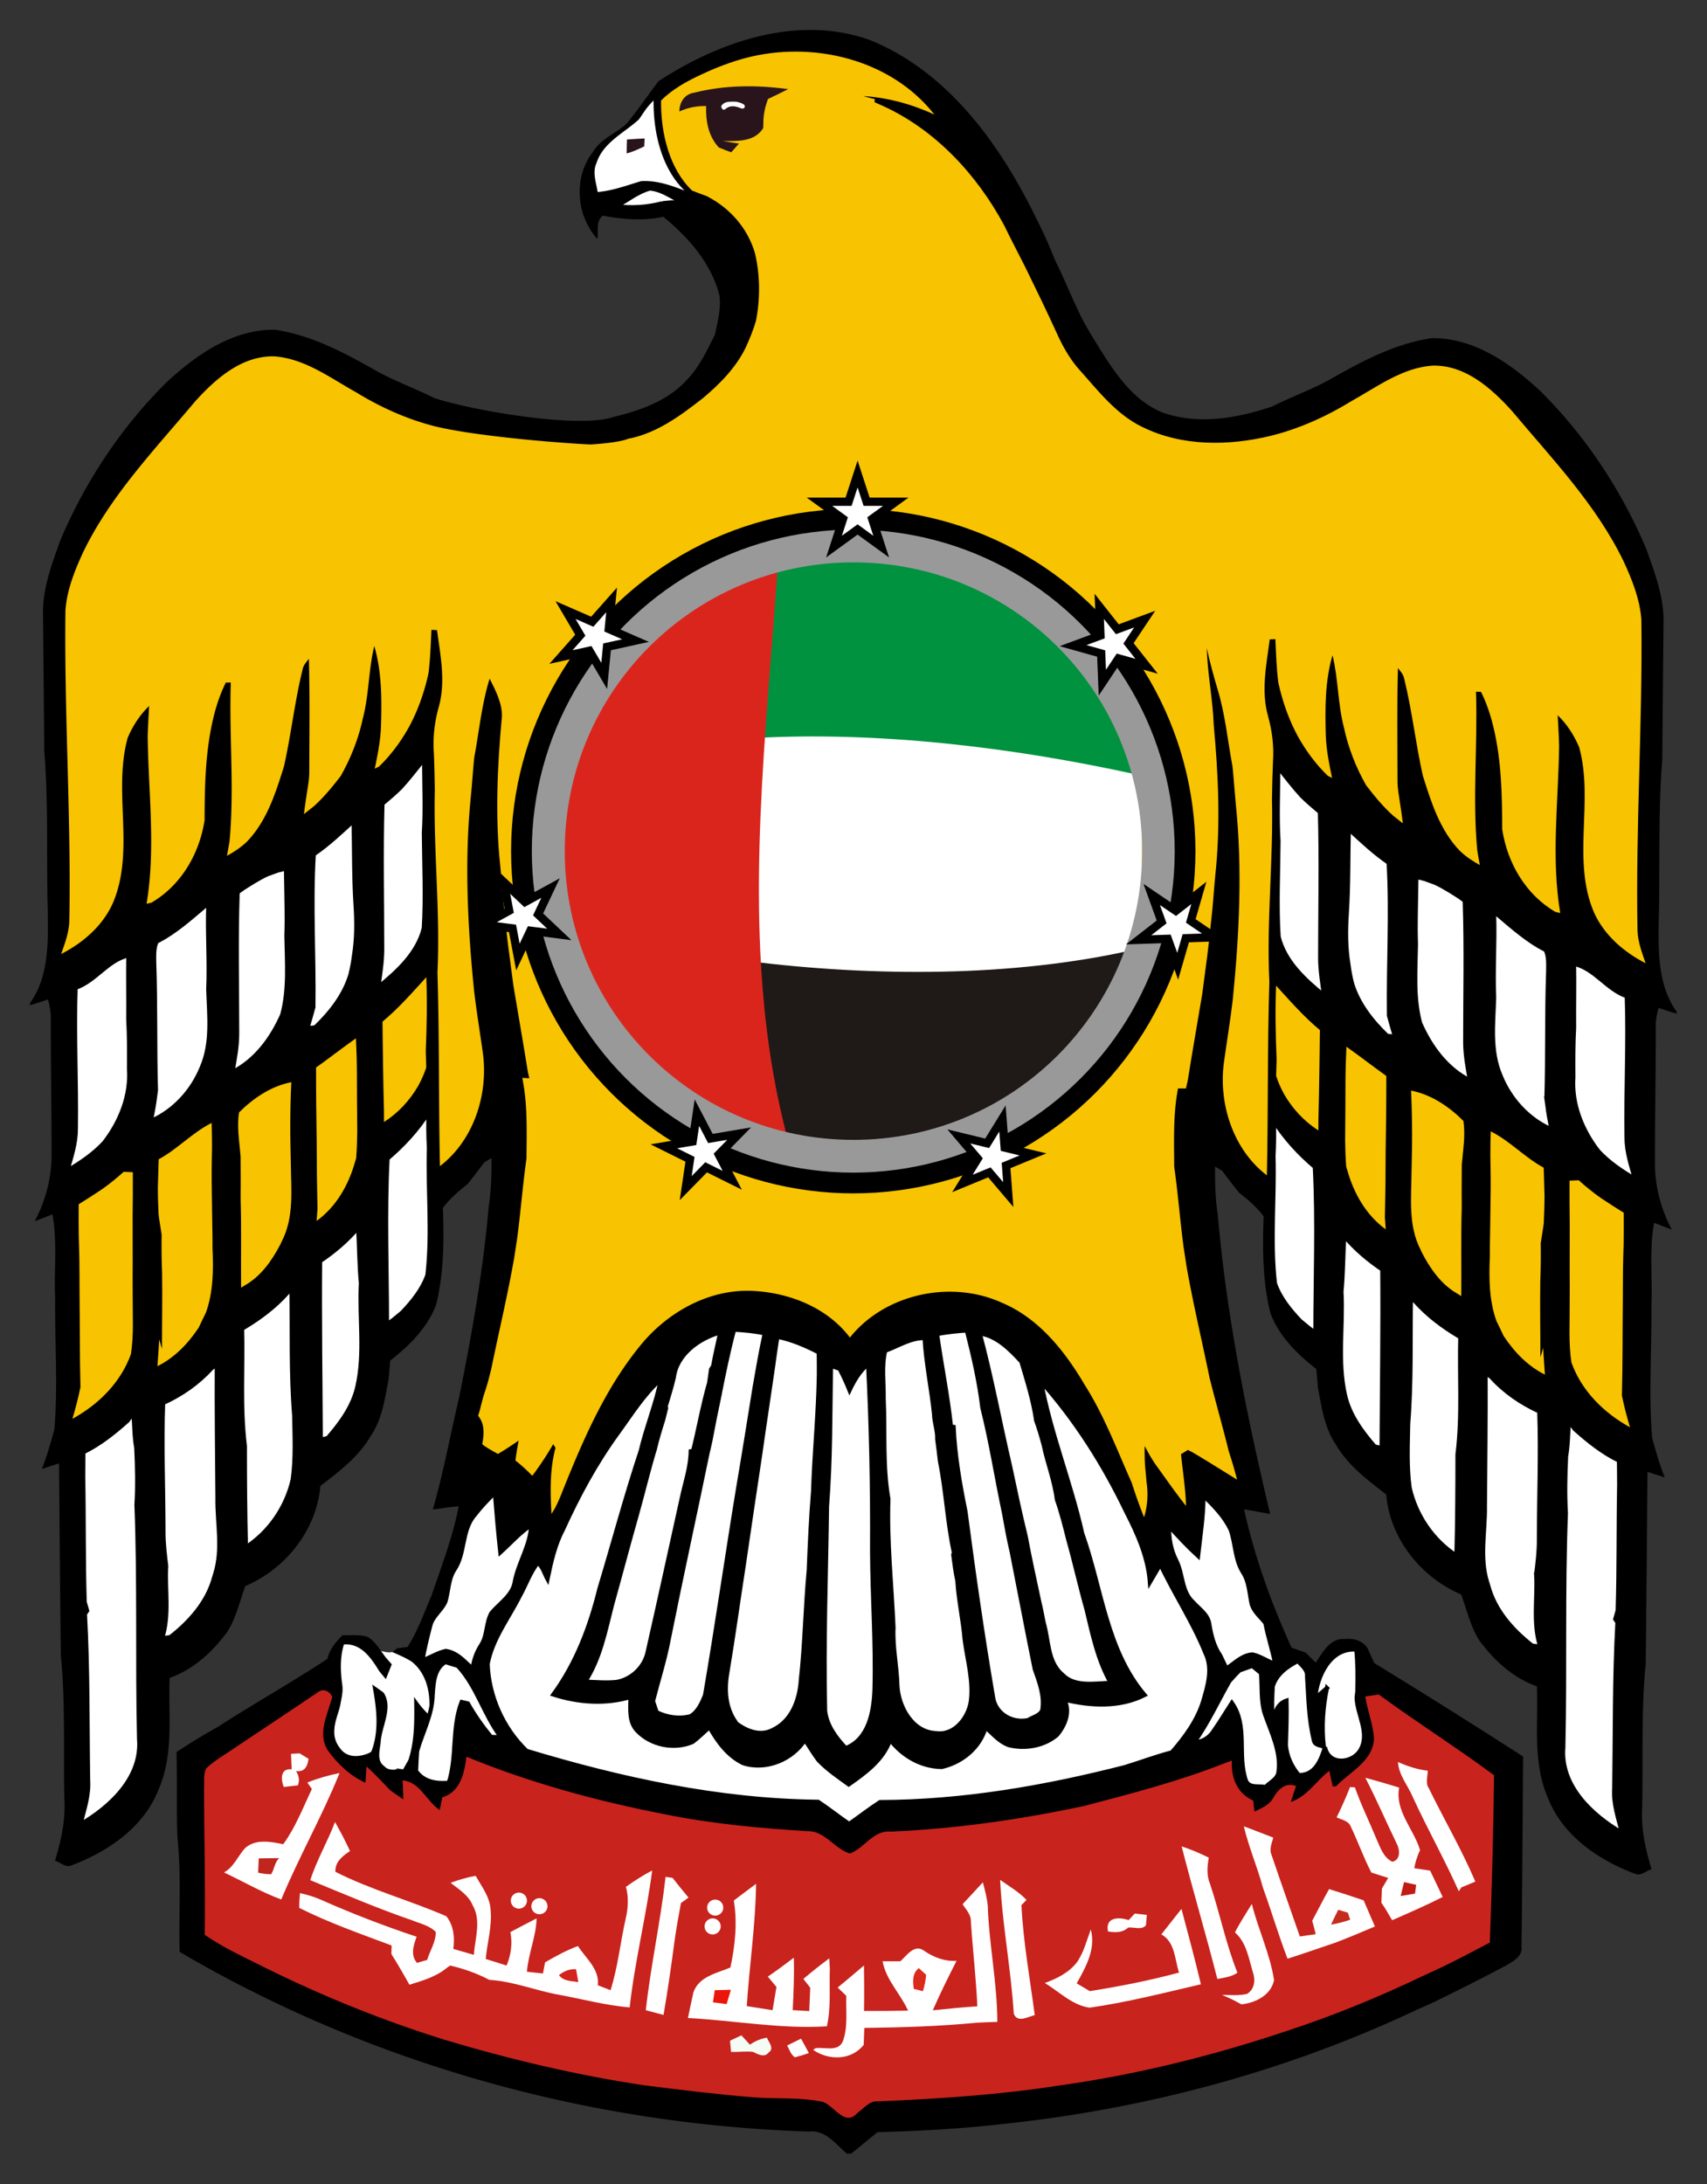 <svg xmlns="http://www.w3.org/2000/svg" width="570" height="729.175"><rect width="100%" height="100%" fill="#333333" stroke="none"/><g transform="translate(10.691 9.924) scale(1.385)"><path d="M96.12 392.649c-2.54-.673-4.767-1.762-7.334-2.241a.508.508 0 0 1-.544.261c-.136-.024-.27-.062-.404-.097-.028.224-.176.437-.463.458-.148.011-.296.014-.444.021a3.86 3.86 0 0 1-1.281.064 3.98 3.98 0 0 1-.753-.145c-.508-.078-1.011-.195-1.494-.416a.392.392 0 0 1-.244-.316.538.538 0 0 1-.44-.502 79.561 79.561 0 0 0-4.833-.293.412.412 0 0 0-.254-.177c-.516-.099-1.06-.199-1.537-.118-.193-.23-.623-.308-.861.014-.46.622-.747 1.141-.967 1.87a.448.448 0 0 0 .021.311c-.829 2.148.15 5.518.211 7.406.063 1.938.186 3.835-.307 5.733-.375 1.441-.938 2.789-1.194 4.266-.344 1.989-.369 4.029.98 5.605 2.439 2.85 7.241 2.727 8.802-.745 1.906-4.24.268-9.282.073-13.688 3.133.672 2.466 4.405 2.166 6.74-.078.608-.084 1.269-.09 1.939-.198.013-.38.12-.412.351-.189 1.38-.799 2.667-.853 4.051-.369 1.546-.617 3.098-.126 4.406.19.507.616.819 1.13 1.039.799 1.433 1.744 1.53 3.167.819a.423.423 0 0 0 .185-.187c2.117.372 4.195.777 6.445.404.436-.072.476-.719.12-.914a7.211 7.211 0 0 0-.532-.256c.455-.146.488-.835-.004-.961a9.313 9.313 0 0 0-.691-.143.431.431 0 0 0 .214-.141c1.972-1.215 3.654-2.948 4.547-4.701 1.757-3.445 1.673-8.158 1.93-11.959.237-3.504-.188-6.766-3.929-7.758z" fill="#fff"/><path d="M392.161 235.775c1.43.5 2.87.98 4.34 1.4v-.5c-4.67-6.5-4.4-15.03-4.28-22.69.32-12.68-.2-25.399.83-38.06.08-10.99.19-21.99.3-32.98.14-6.2-2.13-12.08-4.17-17.83-6.02-14.18-14.68-27.29-25.65-38.13-7.15-6.62-15.94-12.76-26.09-12.64-8.79 1.3-16.79 5.56-24.43 9.91-4.51 2.5-9.38 4.239-13.99 6.55-8.43 2.84-17.68 4.5-26.32 1.52-5.99-2.35-10.08-7.5-13.53-12.689-2.02-3.13-3.98-6.3-5.79-9.57-2.43-4.77-4.36-9.78-6.75-14.58-1.27-3.18-2.63-6.319-4.2-9.37-8.68-17.99-21.31-35.89-40.44-43.64-17.31-6.18-36.2.32-50.93 9.92-2.62 3.42-5.02 7.03-7.79 10.33-2.63 2.35-6.24 3.63-8.08 6.81-3.26 4.18-3.88 9.84-2.37 14.83.78 2.24 1.9 4.33 3.5 6.09.31-1.89-.51-4.3 1.3-5.64 4.82.91 9.74 1.32 14.58.271 6.03 4.97 11.53 11.14 13.51 18.869.48 3.2-.43 6.351-1.03 9.471-1.84 3.68-3.59 7.5-6.41 10.55-4.59 5.32-11.39 7.77-18.02 9.35-8.64 2.98-34.841-1.71-43.271-4.551-4.609-2.31-9.479-4.05-13.989-6.55-7.641-4.35-15.641-8.609-24.43-9.91-10.15-.12-18.94 6.021-26.09 12.641-10.971 10.84-19.631 23.95-25.65 38.13-2.041 5.75-4.311 11.63-4.17 17.83.109 10.99.22 21.99.3 32.979 1.03 12.66.51 25.38.829 38.061.121 7.66.391 16.189-4.279 22.689v.5c1.471-.42 2.91-.899 4.34-1.399.48 1.68.74 3.41.689 5.16-.029 10.659.201 21.33.181 31.99.08 5.67-1.41 11.299-4.05 16.31 1.43-.54 2.859-1.09 4.27-1.649 1.211 6.699.33 13.549.65 20.319-.109 10.511.68 21.04-.189 31.53-.891 3.21-1.791 6.43-3.021 9.529 1.39-.449 2.771-.91 4.149-1.34.121 15.43.24 30.87.431 46.301 1.14 11.629.579 23.34.86 35 .26 4.949-.86 9.779-2.271 14.479 1.25.351 2.399 1.58 3.75 1.2 8.94-3.311 17.71-9.25 21.26-18.46 3.69-8.47 2.28-17.87 2.63-26.82 5.711-2 10.271-6.21 13.82-10.979 2.21-3.391 3.04-7.42 4.439-11.16 9.721-4.15 17.16-13.471 18.08-24.12 4.53-3.49 9.25-7.03 12.16-12.07 2.75-4.05 3.41-8.989 4.29-13.69.13-1.489.26-2.989.4-4.479 4.58-3.56 8.949-7.899 11.05-13.409 1.89-7.621 1.939-15.58 1.64-23.391 1.66-2.189 3.74-4 5.9-5.67 1.39-1.73 2.74-3.48 4.05-5.25l.6-.381c.389-.238.779-.465 1.17-.698.021 3.85-.06 7.729-.659 11.549-1.333 15.473-4.062 30.804-7.119 46.021-2.12 9.04-3.8 18.18-6.36 27.11 1.13-.101 2.26-.28 3.38-.46.72-.07 2.15-.221 2.86-.29-1.44 7.37-4.13 14.41-6.56 21.5-1.8 4.2-3.31 8.54-5.78 12.42-.61.08-1.84.229-2.45.31l-1.25.9c1.63.7 3.27 1.399 4.77 2.37 3.79 3.1 4.6 8.13 4.08 12.76-1.37-1.29-2.54-2.76-3.57-4.32.07 5.101.24 10.32-1.38 15.24-.33.561-.97 1.7-1.29 2.26-1.53-.1-3.36.53-4.52-.8-1.86-1.25-1.09-3.81-.88-5.649.19-3.971 3.13-8.391.71-12.08-.9-.66-1.81-1.301-2.73-1.931.99 5.37 1.8 11.021-.26 16.261-2.47 1.229-5.72 1.63-7.51-.931-3.72-4.64 1.23-10.17.54-15.28-.45-3.26-.58-6.55.4-9.729 4.2-.29 6.59 3.31 8.51 6.44.4.479 1.2 1.449 1.6 1.93.48-1.2.96-2.391 1.43-3.58-.52-.57-1.02-1.15-1.51-1.72-1.31-1.71-2.4-3.721-4.27-4.87-1.95-.66-4.07-.351-6.08-.431-1.62 1.62-3.15 3.391-3.65 5.7-8.7 5.74-17.82 10.84-26.58 16.5-3.35 1.851-6.61 3.86-9.82 5.971.21 6.92-.08 13.84.25 20.76.94 9.1.26 18.27.51 27.41 45.89 26.949 98.71 41.659 151.86 43.31 3.87-.4 6.35 3.06 8.96 5.3h1.1c2.13-1.689 4.21-3.439 6.32-5.149 9.86-.28 19.74-.78 29.55-1.9 34.71-3.57 68.96-12.7 100.53-27.63 1.09-.47 2.18-.94 3.25-1.43 6.13-2.96 12.2-6.021 18.2-9.2 1.73-1.021 4.12-2.26 3.75-4.65.2-15.25.26-30.49.38-45.74a1753.013 1753.013 0 0 0-35.88-22.529c-.31-.681-.92-2.03-1.23-2.71-.84-2.49-3.55-3.4-5.96-3.08-3.5-.271-5.22 3.27-6.94 5.67-.8-.79-1.59-1.59-2.37-2.38-1.15-.41-2.29-.811-3.43-1.21-4.9-10.71-8.9-21.851-11.46-33.36 2.1.35 4.19.76 6.29 1.12-5.67-23.771-10.53-47.811-12.63-72.19-.6-3.819-.68-7.699-.66-11.549.391.234.781.46 1.17.699l.6.38c1.31 1.771 2.66 3.521 4.05 5.25 2.16 1.67 4.24 3.48 5.9 5.67-.3 7.811-.25 15.771 1.64 23.391 2.1 5.51 6.47 9.85 11.05 13.409.14 1.49.27 2.99.4 4.48.88 4.7 1.54 9.64 4.29 13.689 2.91 5.04 7.63 8.58 12.16 12.07.92 10.65 8.36 19.97 18.08 24.12 1.4 3.74 2.23 7.77 4.44 11.16 3.55 4.77 8.11 8.979 13.82 10.979.35 8.95-1.06 18.351 2.63 26.82 3.55 9.21 12.32 15.15 21.26 18.46 1.35.38 2.5-.85 3.75-1.2-1.41-4.7-2.53-9.529-2.27-14.479.28-11.66-.28-23.37.86-35 .19-15.431.31-30.87.43-46.3 1.38.43 2.76.89 4.15 1.34-1.23-3.101-2.13-6.32-3.02-9.53-.87-10.49-.08-21.02-.19-31.53.32-6.77-.56-13.62.65-20.319 1.41.56 2.84 1.109 4.27 1.649-2.64-5.01-4.13-10.64-4.05-16.31-.02-10.66.21-21.33.18-31.99-.051-1.755.21-3.486.69-5.166zM117 253c55 3 109 2 164 2-55 0-109 1-164-2z"/><path d="M312.2 399.74c-.96 4.63-1.3 9.38-.76 14.09-.9-.31-2.23-.3-2.4-1.55-1.24-5.02-1.3-10.24-1.63-15.38.14-1.62-1.29-2.57-2.2-3.68-2.62 1.35-5.13 3.13-6.07 6.08-.17 2.55-.15 5.11-.18 7.67l.58-.69c.46-1.6 1.27-2.99 2.92-3.51.09 3.59-.05 7.18-.16 10.78.24 2.67 1.38 5.12 3.1 7.17 3.93.08 5.36-3.56 6.33-6.72.92 4.54 6.76 3.94 8.61.57 2.23-4.01-.82-8.32-.98-12.47.05-.39.13-1.16.17-1.55.1-3.36.07-6.72-.24-10.07-6.23-.57-9.56 6.42-9.88 11.69l2.79-2.43zM141.23 338.28c-5.28 7.24-9.56 15.17-13.26 23.32-1.94 3.71-2.84 7.82-3.69 11.89-.74-1.34-1.1-2.97-2.34-3.95-1.9 2.42-2.88 5.4-4.38 8.07-2.7 5.36-6.59 10.31-7.71 16.33.29 7.81 3.74 15.52 9.39 20.94 22.81 6.91 46.39 12.02 70.29 12.28 2.55 1.7 4.95 3.6 7.47 5.34 2.49-1.74 4.89-3.62 7.45-5.27 19.96-.05 39.78-3.49 59.08-8.44 3.76-1.15 7.45-2.56 11.26-3.54 3.15-3.6 6.05-7.54 7.52-12.14 1.12-3.82 2.46-8.03.59-11.83-2.98-7.42-7.47-14.11-10.86-21.34-.85 1.42-1.67 2.87-2.52 4.3-.45-6.03-2.94-11.62-5.67-16.93-5.42-11.32-12.21-22.09-20.58-31.46 2.3 12.47 7.17 24.31 9.94 36.67 4.67 13.04 5.76 27.97 15.03 38.9-5.96 3.03-13.02 2.67-19.35 1.11 1.52 2.96.19 6.15-1.77 8.53-3.19 2.66-7.62 3.43-11.61 2.45-2.27-.81-3.84-2.72-5.58-4.28-1.48 4.95-5.66 8.39-10.6 9.55-4.99-.08-9.41-2.65-12.43-6.54-1.76 4.88-5.92 7.89-9.99 10.74-2.52-1.82-5.11-3.57-7.27-5.82-1.19-1.58-2.2-3.29-3.29-4.93-3.07 4.79-9.4 7.41-14.9 5.62-3.71-1.81-6.15-5.18-8.12-8.68-1.33 1.2-2.62 2.46-4.05 3.56-4.42 1.92-10 .81-13.33-2.66-2.14-2.2-1.68-5.38-1.66-8.17-6.02 1.82-12.66 1.33-18.6-.6 5.55-7.6 8.9-16.49 11.13-25.57 3.35-11.06 6.31-22.23 9.95-33.19 1.38-5.83 3.7-11.4 4.87-17.28-4.18 3.72-7.14 8.53-10.41 13.02z" fill="#fff" stroke="#000"/><path d="M321.44 401.78c.52 3.43 1.92 6.72 2.11 10.2-.3 5.46-5.79 7.92-9.14 11.42l-.82.08c-.27-1.27-.54-2.53-.81-3.79-3.18 2.42-5.34 6.21-9.3 7.51.41-1.29.84-2.57 1.27-3.84-2.8-1.05-4.55 1.12-5.76 3.31-1.05 1.43-2.73 2.11-4.27 2.87-.07-.67-.22-2.01-.3-2.68-3.88-1.67-5.42-5.63-5.13-9.65-.57.22-1.71.65-2.28.86-10.85 4.25-22.14 7.16-33.39 10.11-15.35 3.26-30.92 5.5-46.6 6.17-4.19-.39-6.3 3.96-9.81 5.28-3.7-1.05-5.98-5.46-10.19-5.39-11.62-.7-23.24-1.79-34.66-4.11-16.24-3.17-32.31-7.53-47.62-13.84-.51 3.95-1.44 8.49-5.82 9.8-.15.76-.47 2.29-.62 3.06-3.22-2.12-4.78-6.82-8.95-7.15l.18 4.59c-1.08-.75-2.18-1.45-3.22-2.26-1.85-1.94-3.68-3.89-5.66-5.69-.07.98-.2 2.94-.27 3.92-3.71-1.65-6.76-4.59-9.11-7.85-2.55-4.11.08-8.73 1.11-12.85-.65-1.44-2.2-2.12-3.51-1.07-6.6 4.47-13.26 8.86-19.88 13.29-2.33 1.66-4.89 3.02-6.97 5-.8 1.47-.41 3.26-.55 4.88.03 11.75.34 23.5.17 35.25 4.66 3.27 9.89 5.56 14.95 8.13 13.84 6.83 28.21 12.62 42.95 17.21 15.79 4.72 31.88 8.54 48.19 10.97 8.72 1.09 17.44 2.17 26.2 2.88 5.59.43 11.28-.09 16.78 1.11 2.81 1.05 5.35 6.11 8.33 2.61 1.53-1.07 2.85-2.93 4.94-2.75 14.65-.61 29.3-1.58 43.8-3.84 18.73-2.63 37.18-7.22 55.1-13.25 10.98-3.61 21.69-8 32.12-12.98 1.91-.88 3.81-1.75 5.7-2.66 3.64-1.76 7.18-3.69 10.77-5.54.51-13.45.87-26.88 1.02-40.34-9.09-6.74-18.68-12.78-27.81-19.47-1.08.16-2.16.32-3.24.49z" fill="#fff" stroke="#000"/><g fill="#fff" stroke="#000"><path d="M165.66 329.54c-.75 3.5-1.44 7.01-2.1 10.54-.11.5-.34 1.5-.45 2.01l-.23.94c-3.09 15-6.38 29.96-9.38 44.99-.95 5.03-2.52 9.92-3.79 14.88.22.67.67 2.01.9 2.68 2.52 1.23 5.44 1.67 8.18.94 1.82-1.1 2.69-3.14 3.47-5.01 2.87-16.71 5.28-33.5 8.03-50.22 1.37-8.02 2.64-16.06 3.94-24.09.76-4.33 1.48-8.66 2.44-12.95-2.43-.52-4.92-.76-7.4-.89-1.44 5.34-2.53 10.76-3.61 16.18zM150.15 342.15c-1.57 5.19-2.82 10.47-4.29 15.7-2.08 7.3-4.01 14.64-6.05 21.95-1.61 6.3-2.84 12.86-6.45 18.4 2.52.1 5.04.33 7.56.08 3.69-.64 6.8-3.63 7.53-7.32 2.83-12.48 5.55-24.98 8.31-37.47.82-3.72 2.1-7.39 2.05-11.24l.41.97c1.45-5.66 2.42-11.44 4.04-17.06.15-1.08.31-2.16.46-3.24l.5-.79c.46-2.72 1.15-5.4 1.68-8.11-5.07 1.42-10.47 5.26-11.17 10.88-.56 2.34-1.25 4.64-1.96 6.94l.11.41-.72 2.88c-.75 2.31-1.44 4.65-2.01 7.02zM167.63 396.05c-.71 4.06-.48 8.42 1.99 11.88l.17.32c2.46 1.87 5.8 3.18 8.77 1.61 4.58-2.1 6.49-7.21 6.79-11.93.98-8.86 1.1-17.76 1.92-26.62.25-6.37.54-12.73 1.05-19.09.29-9.33 1.24-18.62 1.39-27.95.02-1.82-.01-3.63-.03-5.44-3.17-1.64-6.47-3.06-9.98-3.77-.33 2.32-.71 4.63-1 6.95-1.02 7.1-2.12 14.19-3.12 21.29-1.34 8.99-2.71 17.99-4.01 26.99-1.33 8.58-2.5 17.19-3.94 25.76zM203.12 400.08c.31-11.15-.53-22.29-.58-33.44.09-15-.22-30.01-.97-44.99-2.02 1.69-3.36 3.96-4.47 6.31-.72-1.77-1.5-3.5-2.4-5.18-.7-.23-1.39-.46-2.08-.7-.18 11.29-.07 22.6-.95 33.86-.22 16.43-.84 32.86-.46 49.29.4 3.56 2.6 6.47 4.98 9 5.61-2.23 6.74-8.82 6.93-14.15zM218.2 314.4c1.06 7.46 2.57 14.85 3.37 22.35l.62.05c.32 6.86 1.5 13.7 2.87 20.43 1.95 14.82 4.07 29.65 6.59 44.39.46 4.22 4.48 6.67 8.52 5.85 1.14-.76 2.75-1 3.39-2.34.62-3.45-.69-6.8-1.81-9.99-1.91-9.41-3.69-18.86-5.56-28.28-.73-3.07-1.27-6.18-1.84-9.29-1.8-8.46-3.11-17.03-5.23-25.42-.73-6.19-2.18-12.5-3.74-18.6-2.41.14-4.8.43-7.18.85zM239.58 363.21c.98 5.32 2.17 10.62 3.3 15.91.4 1.63.7 3.27 1.03 4.92 1.25 4.21.87 9.43 4.53 12.5 3.03 3.08 7.78 2.02 11.64 1.97-3.12-5.48-4.39-11.68-5.84-17.73-1.57-5.52-2.8-11.13-4.36-16.65-.84-3.32-1.65-6.64-2.8-9.86-.54-4.41-2.25-8.76-3.18-13.16-.53-1.99-1.11-3.96-1.81-5.89-.66-4.68-2.18-9.54-3.56-14.16-2.72-2.94-5.87-6.18-10.03-6.81 2.83 10.53 4.8 21.28 7.28 31.9 1.21 5.7 2.41 11.4 3.8 17.06zM215.19 315.37c-3.43-.05-6.36 1.96-9.49 3.07-.91 3.77-.3 7.68-.37 11.51.37 8.07-.26 16.22 1.14 24.2-.36 10.37.79 20.7 1.23 31.05-.23 4.66.82 9.26.94 13.91.23 5.15 3.59 11.28 9.29 11.5 4.44.66 7.78-3.63 8.41-7.59.67-5.03-.84-10-1.48-14.95-.39-4.74-1.47-9.39-1.75-14.14-.47-2.08-.72-4.2-1-6.3l.15-.59c-1.58-7.25-1.89-14.72-3.36-21.99-.22-1.77-.4-3.54-.66-5.3.09-2.03-.72-4-.76-6.04-.63-6.13-1.94-12.18-2.29-18.34z"/></g><path d="M100.48 422.58c2.03-6.31.68-13.21 3.1-19.48.38.09 1.14.27 1.51.36 1.61 2.86 3.51 5.53 5.58 8.07.59.01 1.79.04 2.38.06-4.08-5.38-5.78-12.23-10.4-17.2-1.01-.29-2.01-.59-3-.92-2.75 1.69-2.84 5.1-3.06 7.99-.1 4.73-2.45 8.97-3.74 13.44-.13 1.61-.18 3.23-.26 4.86 1.86 2.65 4.9 3.04 7.89 2.82z" fill="#fff" stroke="#000"/><g fill="#f8c300"><path d="M317.1 274.89c1.56 5.57 4.52 10.84 9.28 14.28l-.21-2.91c.05-3.7.17-7.39.16-11.08.01-3.42.04-6.84.1-10.25.05-2.7.07-5.39.08-8.09 0-1.55 0-3.1.01-4.64-3.24-2.31-6.37-4.76-9.62-7.05-.13 2.79-.22 5.58-.23 8.37-.01 2.14-.02 4.28-.02 6.41-.01 2.62-.06 5.23-.06 7.85.03 2.1.09 4.21.26 6.32.06.19.19.59.25.79zM334.78 294.08c.07.16.21.48.28.63 2.02 3.9 4.63 7.69 8.52 9.93.25.15.75.46 1.01.62.07-7.1-.1-14.19.11-21.29v-1.11c-.01-1.58-.03-3.15-.01-4.72 0-1.51.01-3.01.02-4.51.28-3.52.94-7.08.38-10.61-3.44-3.43-7.74-6.36-12.61-7.29.17 3.39.24 6.78.25 10.17.01 3.12-.06 6.23-.13 9.35-.05 6.32-.85 12.99 2.18 18.83zM299.95 252.19c.49 1.51 1.15 2.98 1.92 4.39 2.02 3.52 4.84 6.56 8.27 8.75 0-.7.01-2.11.01-2.81.1-3.77.17-7.53.22-11.3.06-3.36.09-6.72.13-10.08-3.87-3.22-7.18-7.01-10.56-10.72-.24 5.93-.12 11.87.13 17.8l-.12 3.97zM383.54 306.27c.02-2.52 0-5.04.04-7.55.03-1.94.09-3.87.15-5.8.05-2.59.03-5.17.02-7.76-1.84-1.15-3.67-2.31-5.46-3.51-1.9-1.31-3.67-2.78-5.39-4.31-.55.03-1.66.07-2.21.09-.02 3.61.01 7.22.05 10.82.01 2.21 0 4.42-.01 6.64-.01 2.8-.01 5.6.01 8.4.01 3.57-.05 7.14-.06 10.72 0 2.42.1 4.85.47 7.26 2.45 6.86 7.82 12.15 14.11 15.61-.75-2.52-1.41-5.06-1.94-7.62.2-7.67.14-15.33.22-22.99zM363.66 320.03c.01-6.11-.11-12.23-.02-18.34l.02-.52c.11-2.9.13-5.81.09-8.71.21-1.31.42-2.63.62-3.94l.11-.84c.1-2.18.18-4.36.18-6.54-.05-2.28-.13-4.56-.2-6.83-4.58-2.47-8.12-6.44-12.77-8.76-.06 1.92-.09 3.85-.09 5.77.02.91.05 2.73.06 3.63.06 3.05.01 6.11-.04 9.16l-.09 6.41c-.03 1.72-.07 3.44-.05 5.17-.22 5.23-.21 10.58 1.59 15.58.58 1.19 1.18 2.38 1.73 3.6 2.54 3.83 5.8 7.26 9.96 9.32-.14-2.15-.33-4.31-.42-6.46-.22.77-.45 1.53-.68 2.3z"/></g><g fill="#fff" stroke="#000"><path d="M377.6 270.3c2.54 2.74 5.65 4.85 8.87 6.72-.96-3.28-2.05-6.6-2.04-10.05-.17-11.33.45-22.67.06-33.99-4.84-1.67-7.72-6.7-12.71-7.8.09 5.1-.04 10.21.01 15.32-.22 4-.21 8-.18 12-.45 6.46 2.09 12.75 5.99 17.8zM334.67 239.48c2.5 5.67 6.35 10.96 12 13.81-.54-3.09-1.14-6.19-1.13-9.34 0-11.28.26-22.56-.11-33.83l-.19-.3-1.04-.76c-.88-.58-1.78-1.13-2.66-1.67-1.08-.64-2.16-1.27-3.3-1.78-.63-.23-1.89-.68-2.52-.91-.48-.12-1.46-.36-1.95-.48-.05 4.16-.18 8.32-.18 12.49.01 1.24.03 2.49.07 3.73-.09 6.36-.66 12.82 1.01 19.04zM318.23 229.82c1.49 4.98 4.78 9.12 8.46 12.68.48.07 1.44.19 1.92.25-.5-1.7-.99-3.41-1.45-5.11-.18-12.28.64-24.6-.09-36.85-3.47-2.37-6.51-5.26-9.6-8.08-.16 6.75-.04 13.52-.48 20.26-.27 4.12-.28 8.28.4 12.36.19 1.51.47 3.01.84 4.49zM365.12 257.63c.31-10.21.05-20.43.42-30.64.01-1.73.14-3.54-.58-5.15-4.42-2.22-8.08-5.54-11.82-8.69-.15.06-.47.17-.63.23.22 6.66-.29 13.32 0 19.98-.2 6.24-1.02 12.83 1.53 18.74 2.27 5.67 6.66 10.53 12.3 12.99-.38-1.92-.77-3.84-.99-5.78-.06-.42-.17-1.26-.23-1.68zM300.54 218.6c1.47 6.02 6.32 10.45 10.96 14.21-.41-2.95-.9-5.9-.93-8.88 0-11.77.27-23.55-.06-35.33-1.5-1.27-3-2.53-4.39-3.91-2.01-2.2-3.81-4.57-5.67-6.88.03 5.92-.3 11.86.07 17.78-.05 7.66-.44 15.35.02 23.01z"/></g><path d="M285.13 409.74c1.45-2.1 2.76-4.3 4.15-6.44 3.96 5.59 1.23 12.71 3.41 18.82.8 1.85 3.15 1.09 4.7 1.5 1.05-1.16 2.89-1.88 3.12-3.59.69-4.86-1.65-9.41-3.21-13.87-1.1-3.21-.7-6.69-1-10.02-.53-.44-1.58-1.31-2.11-1.74-1.03.36-2.06.73-3.09 1.1-.84.84-1.66 1.71-2.44 2.61-2.78 4.92-5.17 10.07-8.43 14.71 2.15-.07 3.81-1.27 4.9-3.08z" fill="#fff" stroke="#000"/><g fill="#fff" stroke="#000"><path d="M316.55 329.1c1.06 4.76 4.01 8.78 7.16 12.41.41.09 1.25.29 1.67.39.07-14.35.29-28.69.17-43.04-3.4-2.29-6.54-4.94-9.18-8.09-.26 4.47-.25 8.95-.67 13.42.45 8.29-1 16.74.85 24.91zM343.42 367.83c.21-8.13.26-16.26.26-24.39 1.18-9.51.41-19.14.68-28.71l-.47.15c-3.82-2.29-7.42-4.98-10.39-8.31-.26-.28-.79-.83-1.05-1.11-.17 10.19.16 20.4-.66 30.57-.09 5.17-.36 10.37.36 15.51 1.54 6.65 5.55 12.54 11.27 16.29zM362.65 372.35c.33-2.76.68-5.53.66-8.31 0-10.32.45-20.65.08-30.98-4.38-1.99-8.4-4.76-11.64-8.34-.33-.23-.98-.7-1.3-.94.05 10.72-.08 21.44-.16 32.16.09 6.1-1.33 12.31.53 18.28l.28.91c1.61 5.95 5.82 10.65 10.56 14.37l1.97.28c-1.83-5.64-.65-11.63-.98-17.43zM381.47 424c.2-13.36.03-26.75.77-40.09l-.53-.79c.15-.51.44-1.55.59-2.06.31-10.1.17-20.21.36-30.31 0-1.95-.03-3.89-.05-5.83-3.97-1.93-7.41-4.69-10.68-7.61-.34-.48-1.02-1.45-1.36-1.93-.26 2.83-.21 5.7-.71 8.51-.22 4.57-.32 9.15-.05 13.72-.73 18.78-.19 37.62-.62 56.42-.78 9.23 6.82 16.36 14.15 20.61-.89-3.5-2.11-6.97-1.87-10.64zM299.67 302.24c1.22 3.47 3.59 6.37 6.09 9.01.61.51 1.23 1.02 1.86 1.53l.45.35c.33.25 1.01.76 1.35 1.01 0-13.33.54-26.71-.14-40.01-3.79-3.21-7.17-6.88-9.84-11.07.02 2.82.04 5.64-.13 8.46.3 10.23-.81 20.55.36 30.72z"/></g><path d="M151.95 41.84c1.63-.15 3.34-.55 4.86.34l2.18.27c-3.51-.98-6.3-3.84-10-4.18-2.95.79-5.4 2.8-8.05 4.27 3.67.51 7.43.22 11.01-.7zM104.7 393.69c.53.47 1.04.95 1.54 1.45.22-2.08.93-4.02 2.06-5.77 1.51-2.31 1.12-5.3 2.45-7.69 2.04-2.46 5.23-4.3 5.68-7.76.94-4.61 3.75-8.65 3.91-13.45-2.78 1.85-4.98 4.37-7.44 6.59-.53-4.79-.91-9.58-1.31-14.38-1.71 1.67-3.38 3.4-4.84 5.31-3.27 3.75-2.2 9.21-4.92 13.23-1.5 2.3-1.37 5.14-2.16 7.69-.91 2.11-3.1 3.48-3.65 5.79-.72 2.76-1.4 5.54-1.9 8.35 1.92-.66 3.66-1.82 5.64-2.26 1.97.27 3.57 1.55 4.94 2.9zM274.15 360.73c-.08 2.89.42 5.75 1.76 8.34 1.61 3.22 1.19 7.43 4.04 9.99 1.45 1.63 3.61 2.96 3.9 5.32.44 2.64 1.06 5.26 2.62 7.5.38.79 1.14 2.38 1.52 3.17.33-.25 1.01-.75 1.35-1 1.45-1.08 3.02-2.33 4.92-2.41 1.94.42 3.59 1.67 5.48 2.28-.68-3.31-1.74-6.54-2.39-9.86-1.24-1.57-3.02-2.92-3.38-4.99-.49-2.43-.58-5.01-1.96-7.15-2-3.1-1.83-6.93-3.01-10.31-1.5-3.23-4.06-5.79-6.57-8.25.02 4.88-.76 9.71-1.3 14.56-2.47-2.26-4.75-4.7-6.98-7.19z" fill="#fff" stroke="#000"/><g fill="#fff" stroke="#000"><path d="M85.719 272.099c3.79-3.21 7.17-6.88 9.84-11.069-.02 2.819-.04 5.64.13 8.459-.3 10.23.811 20.551-.359 30.721-1.221 3.47-3.59 6.369-6.09 9.01-.61.51-1.23 1.02-1.86 1.529l-.45.351c-.33.25-1.01.761-1.35 1.011-.001-13.331-.541-26.712.139-40.012zM69.449 296.829c3.399-2.289 6.54-4.939 9.18-8.09.26 4.471.25 8.951.67 13.42-.45 8.291 1 16.74-.85 24.91-1.061 4.76-4.011 8.78-7.16 12.41-.41.09-1.25.29-1.67.391-.07-14.351-.29-28.691-.17-43.041zM50.64 312.7l.469.149c3.82-2.29 7.42-4.979 10.391-8.31.26-.28.79-.83 1.05-1.11.171 10.19-.159 20.399.66 30.569.09 5.171.36 10.371-.36 15.511-1.539 6.649-5.55 12.54-11.27 16.29-.21-8.13-.26-16.26-.26-24.391-1.18-9.509-.411-19.139-.68-28.708zM31.369 387.749c1.83-5.639.649-11.629.979-17.43-.33-2.76-.68-5.529-.66-8.31 0-10.319-.449-20.649-.08-30.979 4.381-1.99 8.4-4.761 11.641-8.34.33-.23.98-.701 1.3-.941-.05 10.721.08 21.441.16 32.16-.09 6.101 1.33 12.311-.53 18.281l-.279.909c-1.61 5.95-5.82 10.649-10.561 14.37-.49.071-1.481.21-1.97.28zM11.659 432.61c.89-3.5 2.109-6.971 1.869-10.641-.199-13.359-.029-26.75-.77-40.09l.53-.79c-.149-.511-.44-1.55-.59-2.06-.31-10.101-.171-20.211-.36-30.311 0-1.95.03-3.891.051-5.83 3.969-1.93 7.409-4.689 10.68-7.609.34-.48 1.02-1.451 1.359-1.931.26 2.83.211 5.7.711 8.511.219 4.569.319 9.149.049 13.719.73 18.781.19 37.621.621 56.42.78 9.231-6.82 16.362-14.15 20.612z"/></g><g fill="#f8c300"><path d="M84.499 239.109c3.87-3.22 7.18-7.01 10.56-10.72.24 5.93.12 11.87-.13 17.8l.12 3.97c-.49 1.51-1.15 2.98-1.92 4.39-2.021 3.52-4.84 6.561-8.271 8.75 0-.7-.01-2.109-.01-2.811-.1-3.77-.17-7.529-.22-11.299-.06-3.36-.089-6.72-.129-10.08zM68.479 250.169c3.24-2.31 6.37-4.76 9.62-7.05.13 2.79.22 5.58.23 8.37.01 2.14.02 4.28.02 6.41.01 2.62.061 5.23.061 7.849-.03 2.101-.091 4.211-.261 6.32-.06.19-.189.59-.25.791-1.56 5.569-4.52 10.84-9.279 14.279.069-.98.14-1.939.21-2.91-.051-3.699-.17-7.39-.16-11.08-.01-3.42-.04-6.84-.101-10.25-.05-2.699-.069-5.39-.079-8.09-.001-1.549-.001-3.099-.011-4.639zM49.909 260.989c3.439-3.43 7.74-6.359 12.609-7.29-.17 3.39-.24 6.78-.25 10.17-.01 3.119.061 6.229.131 9.35.05 6.32.85 12.99-2.18 18.83-.07.16-.211.48-.281.63-2.02 3.899-4.629 7.69-8.52 9.931-.25.149-.75.459-1.01.619-.07-7.1.1-14.189-.11-21.289v-1.111c.011-1.58.03-3.149.011-4.719 0-1.511-.011-3.011-.021-4.511-.279-3.52-.939-7.08-.379-10.61zM30.239 322.159c.14-2.149.33-4.31.42-6.459.22.77.449 1.529.68 2.299-.01-6.109.11-12.229.02-18.34l-.02-.52c-.109-2.9-.13-5.811-.09-8.71-.21-1.31-.42-2.63-.62-3.94l-.11-.84c-.1-2.18-.18-4.359-.18-6.539.051-2.281.131-4.561.2-6.83 4.58-2.471 8.12-6.44 12.771-8.761.06 1.921.09 3.851.09 5.771-.021.91-.051 2.729-.061 3.63-.061 3.05-.01 6.11.04 9.159l.091 6.41c.029 1.721.069 3.44.049 5.17.221 5.23.211 10.58-1.59 15.58-.58 1.19-1.18 2.381-1.729 3.601-2.541 3.829-5.801 7.259-9.961 9.319zM9.739 334.849c.75-2.521 1.41-5.06 1.939-7.62-.199-7.67-.14-15.33-.22-22.99-.021-2.52 0-5.039-.04-7.549-.029-1.941-.09-3.871-.15-5.801-.049-2.59-.029-5.17-.02-7.76 1.84-1.15 3.67-2.311 5.46-3.51 1.899-1.311 3.67-2.78 5.39-4.311.551.03 1.66.07 2.211.09.02 3.61-.011 7.221-.051 10.82-.01 2.21 0 4.42.01 6.641.01 2.799.01 5.6-.01 8.399-.01 3.569.051 7.14.061 10.72 0 2.42-.1 4.85-.471 7.26-2.449 6.861-7.82 12.151-14.109 15.611z"/></g><g fill="#fff" stroke="#000"><path d="M83.499 230.779c.41-2.95.899-5.9.93-8.88 0-11.77-.27-23.55.061-35.33 1.5-1.27 3-2.53 4.39-3.91 2.01-2.2 3.81-4.57 5.67-6.88-.03 5.92.3 11.86-.07 17.78.05 7.66.44 15.35-.02 23.01-1.471 6.02-6.321 10.45-10.961 14.21zM66.39 240.719c.5-1.7.989-3.41 1.449-5.11.18-12.28-.64-24.6.09-36.85 3.47-2.37 6.51-5.26 9.6-8.08.16 6.75.04 13.52.48 20.26.27 4.12.28 8.28-.4 12.36-.189 1.51-.47 3.01-.84 4.49-1.49 4.98-4.779 9.12-8.46 12.68-.48.07-1.44.19-1.919.25zM48.329 251.259c.54-3.09 1.141-6.19 1.13-9.34 0-11.28-.26-22.56.11-33.83l.189-.3 1.04-.76c.88-.58 1.78-1.13 2.66-1.67 1.08-.64 2.16-1.27 3.3-1.78.631-.23 1.891-.68 2.52-.91.48-.12 1.461-.36 1.951-.48.049 4.16.18 8.32.18 12.49-.01 1.24-.03 2.49-.07 3.73.09 6.36.66 12.82-1.01 19.04-2.5 5.67-6.35 10.96-12 13.81zM28.659 263.059c.38-1.92.77-3.84.99-5.78.06-.42.17-1.26.229-1.68-.31-10.21-.05-20.43-.42-30.64-.01-1.73-.14-3.54.58-5.15 4.42-2.22 8.08-5.54 11.819-8.69.15.06.471.17.631.23-.221 6.66.289 13.32 0 19.98.199 6.24 1.02 12.83-1.53 18.74-2.27 5.67-6.659 10.53-12.299 12.99zM8.528 274.989c.961-3.279 2.051-6.6 2.041-10.049.17-11.331-.45-22.671-.061-33.991 4.84-1.67 7.721-6.7 12.711-7.8-.091 5.1.039 10.21-.011 15.32.22 4 .21 8 .181 12 .449 6.46-2.091 12.75-5.99 17.8-2.541 2.74-5.65 4.851-8.871 6.72z"/></g><path d="M97.379 95.654l-.79-.2c-6.551-1.73-12.75-4.55-18.511-8.09-6.22-3.45-12.26-8.06-19.59-8.62-7.89-.24-14.26 5.42-19.22 10.92-9.649 11.51-20.3 22.56-26.909 36.22-2.061 4.46-3.94 9.14-4.301 14.09-.32 25 1.41 49.97.93 74.97-.09 2.73-1.08 5.31-1.959 7.86 5.239-2.69 9.949-6.73 12.42-12.18 5.479-12.68 0-26.88 3.619-39.95 1.23-2.86 2.92-5.49 5.16-7.66-.109 2.45-.279 4.9-.34 7.36.16 13.44 1.971 26.95-.27 40.32.289-.07.879-.2 1.17-.27 7.18-4.19 11.58-11.8 12.82-19.89.02-8.28.18-16.62 2.129-24.72.701-2.91 1.65-5.77 2.99-8.44.301-.01.9-.01 1.2-.02-.431 12.74.88 25.53-.3 38.23-.189 1.19-.41 2.36-.62 3.55 1.7-.94 3.34-2.02 4.75-3.36 4.851-4.98 6.96-11.74 8.989-18.2 1.74-7.78 2.601-15.74 4.521-23.48.2-.97.91-1.69 1.479-2.45.25 9.19.11 18.38.101 27.57-.04 1.47-.28 2.92-.51 4.38-.29 1.82-.55 3.65-.78 5.49.57-.46 1.72-1.37 2.3-1.82 2.47-2.19 4.55-4.76 6.561-7.36 2.479-4.37 4.319-9.08 5.369-14 1.471-5.69 1.341-11.64 2.73-17.35 1.85 6.3 1.8 12.91 1.62 19.41-.13 3.43-.8 6.81-1.51 10.16l1.029-.5c2.891-2.8 5.29-6.05 7.24-9.56 2.19-4.04 3.7-8.43 4.69-12.91.439-3.48.55-6.99.71-10.49.33.02 1.01.05 1.35.07.82 6.13 2.15 12.51.39 18.61-.979 3.55-1.42 7.22-1.159 10.9.13 3 .189 6.01.239 9.02-.35 14.69 1.341 29.35.63 44.04.49 15.54.261 31.09.601 46.63 8.1-6.19 11.649-17.12 10.38-27.05-.71-5.11-1.56-10.21-2.16-15.33-1.56-15.63-2.35-31.45-.729-47.1.29-3.02.479-6.05.79-9.07 1.159-6.18 1.75-12.48 3.569-18.52.99-3.32 10.708-6.655 11.439-10.035l16.207-46.715c-7.323-.173-30.06-1.944-40.464-4.46zM118.198 252.66c1.314 6.366 1.057 12.931 1.021 19.399-.93 6.55-1.42 13.16-2.311 19.72-.229 1.399-.43 2.81-.649 4.22-1.58 9-3.71 17.881-5.54 26.83-.05.23-.16.67-.22.891-1.45 5.709-1.109 3.26-2.519 8.98-.1.35-.31 1.06-.42 1.41 1.64 2.03 1.43 4.47.98 6.86 1.17.93 2.5 1.61 3.8 2.34 1.71-1.01 3.36-2.1 4.99-3.23-.31 1.59-.58 3.19-.78 4.81 1.44 1.13 2.78 2.37 4.06 3.69a75.49 75.49 0 0 0 5.04-7.62c.18.28.37.57.57.85-1.4 5.2-1.28 10.63-.98 15.96.2-.32.58-.95.78-1.26.72-1.38 1.34-2.8 1.89-4.25 5.08-12.68 10.6-25.48 19.51-36 6.52-7.52 16.21-12.75 26.34-12.25 8.83.42 17.98 4.02 23.43 11.24 8.42-10.53 24.27-13.94 36.48-8.46 9.01 3.73 15.32 11.69 20.13 19.87 4.7 7.41 7.77 15.63 11.33 23.59.9 2.81 1.88 5.59 2.98 8.33.87-2.8 1.02-5.74.58-8.63-.1-1.3-.23-2.59-.35-3.88-.08-1.57-.12-3.13-.07-4.68.77 1.52 1.62 3.02 2.6 4.44 2.42 3.35 4.77 6.76 7.35 10-.1-4.18-.79-8.31-1.2-12.46.42-.26 1.25-.77 1.67-1.02.26.13.76.39 1.02.52.43.26 1.28.76 1.71 1.01 3.05 1.85 6.08 3.74 9.11 5.63a89.21 89.21 0 0 0-1.95-6.66c-1.41-5.72-3.03-11.39-4.48-17.1-.06-.22-.17-.66-.22-.89-1.83-8.95-3.96-17.83-5.54-26.83-.22-1.41-.42-2.82-.65-4.22-.89-6.56-1.38-13.17-2.31-19.72-.037-6.498-.295-13.092 1.04-19.485-53.02.049-105.164.894-158.222-1.945z" fill="#f8c300"/><path d="M149.859 17.064a18.982 18.982 0 0 0-1.819 2.055c-.59.83-1.15 1.69-1.74 2.52-3.58 3.27-8.62 5.55-10.2 10.49-1.06 2.26-.07 4.68.27 6.99 3.62-.3 7.02-1.59 10.47-2.62 3.66-.236 7.111.976 10.5 2.278-5.367-5.13-7.572-13.617-7.481-21.713z" fill="#fff"/><path d="M387.08 217.17c-.48-25 1.25-49.97.93-74.97-.36-4.95-2.24-9.63-4.3-14.09-6.61-13.66-17.26-24.71-26.91-36.22-4.96-5.5-11.33-11.16-19.22-10.92-7.33.56-13.37 5.17-19.59 8.62-5.76 3.54-11.96 6.36-18.51 8.09l-.79.2c-10.17 2.46-21.36 2.61-30.93-2.09-6.55-3.13-10.96-9.1-15.71-14.35-2.13-2.55-3.73-5.49-5.08-8.51-2.42-5.29-4.96-10.52-7.52-15.74-1.68-3.33-3.43-6.64-5.05-10-6.53-12.16-16.46-22.94-29.12-28.76l-2.16-.96.07-.74c-.94-.23-1.88-.48-2.81-.74 5.94.36 11.78 1.97 17.18 4.46-10.54-13.42-29.5-17.89-45.6-13.61-3.64.98-7.17 2.34-10.57 3.95-3.515 1.612-6.983 3.539-9.731 6.274-.091 8.095 2.114 16.583 7.481 21.714 1.195.459 2.383.93 3.569 1.352 5.58 2.87 9.86 7.73 11.61 13.8 1.23 5.3 1.26 10.89.23 16.23-.65 2.2-1.51 4.34-2.47 6.43-2.35 4.85-6.2 8.75-10.28 12.18-5.3 4.13-10.88 8.31-17.59 9.74l-.28.005c-3.047 1.496-15.293 1.86-20.486 1.799l-16.207 46.715c-.17 6.22 6.272 12.35 6.051 18.56-1.109 11.99-1.66 24.09-.39 36.08.38 3.65.54 7.31 1 10.95.29 2.86.58 5.72.95 8.58.43 3.08.79 6.17 1.22 9.25 1.16 6.96 2.39 13.92 3.5 20.89.167.637.297 1.279.43 1.921 53.058 2.839 105.202 1.995 158.221 1.945.128-.613.251-1.226.41-1.835 1.11-6.97 2.34-13.93 3.5-20.89.43-3.08.79-6.17 1.22-9.25.37-2.86.66-5.72.95-8.58.46-3.64.62-7.3 1-10.95 1.27-11.99.72-24.09-.39-36.08-.22-6.21-1.51-12.34-1.68-18.56.73 3.38 1.65 6.71 2.64 10.03 1.82 6.04 2.41 12.34 3.57 18.52.31 3.02.5 6.05.79 9.07 1.62 15.65.83 31.47-.73 47.1-.6 5.12-1.45 10.22-2.16 15.33-1.27 9.93 2.28 20.86 10.38 27.05.34-15.54.11-31.09.6-46.63-.71-14.69.98-29.35.63-44.04.05-3.01.11-6.02.24-9.02.26-3.68-.18-7.35-1.16-10.9-1.76-6.1-.43-12.48.39-18.61.34-.02 1.02-.05 1.35-.07.16 3.5.27 7.01.71 10.49.99 4.48 2.5 8.87 4.69 12.91 1.95 3.51 4.35 6.76 7.24 9.56l1.03.5c-.71-3.35-1.38-6.73-1.51-10.16-.18-6.5-.23-13.11 1.62-19.41 1.39 5.71 1.26 11.66 2.73 17.35 1.05 4.92 2.89 9.63 5.37 14 2.01 2.6 4.09 5.17 6.56 7.36.58.45 1.73 1.36 2.3 1.82-.23-1.84-.49-3.67-.78-5.49-.23-1.46-.47-2.91-.51-4.38-.01-9.19-.15-18.38.1-27.57.57.76 1.28 1.48 1.48 2.45 1.92 7.74 2.78 15.7 4.52 23.48 2.03 6.46 4.14 13.22 8.99 18.2 1.41 1.34 3.05 2.42 4.75 3.36-.21-1.19-.43-2.36-.62-3.55-1.18-12.7.13-25.49-.3-38.23.3.01.9.01 1.2.02 1.34 2.67 2.29 5.53 2.99 8.44 1.95 8.1 2.11 16.44 2.13 24.72 1.24 8.09 5.64 15.7 12.82 19.89.29.07.88.2 1.17.27-2.24-13.37-.43-26.88-.27-40.32-.06-2.46-.23-4.91-.34-7.36 2.24 2.17 3.93 4.8 5.16 7.66 3.62 13.07-1.86 27.27 3.62 39.95 2.47 5.45 7.18 9.49 12.42 12.18-.878-2.55-1.869-5.13-1.958-7.86z" fill="#f8c300"/><path d="M159.65 15.18c-2.34.34-3.55 2.28-3.58 4.53 2.03-.93 4.22-1.38 6.46-1.3-.13 3.59.53 7.25 3.05 9.97 1 .4 1.99.82 3.01 1.16.47-.52 1.4-1.57 1.86-2.1-1.3-.18-2.59-.39-3.88-.6 3.51-.02 7.55.27 9.71-3.1l.05-1.23c-.04-2 .43-3.94 1.1-5.81 1.64-.77 3.26-1.56 4.88-2.38-7.55-1.02-15.24-1.02-22.66.86zM143.35 29.81c1.5-.34 2.86-1.05 4.25-1.68.02-.48.08-1.44.1-1.92-1.42.06-2.84.15-4.26.26-.04 1.11-.07 2.22-.09 3.34z" fill="#29141c"/><path d="M171.627 18.037a3.051 3.051 0 0 0-1.235-.514c-.041-.026-.08-.053-.134-.067-.423-.115-.845-.128-1.271-.123a.036.036 0 0 0-.01-.002c-.039-.01-.068.003-.103.003-.176.003-.352.008-.53.01-.008 0-.013.004-.021.004-.834.026-1.604.262-2.067.931-.143.206-.098.405.029.543.046.342.51.629.861.323 1.198-1.043 2.509-.74 3.852-.172a.522.522 0 0 0 .401.007c.448.025.612-.668.228-.943z" fill="#fff"/><path d="M313.19 456.76c.56-1.2 1.14-2.39 1.73-3.57.58.17 1.75.53 2.33.7l.56 1.69c-1.5.52-3.04.94-4.62 1.18z" fill="#c52c1d"/><path d="M330.79 446.52c.97.21 1.95.43 2.93.65l-.28 2.12c-1.16.19-2.31.38-3.47.58.27-1.12.54-2.24.82-3.35z" fill="#c01c13"/><path d="M212.59 472.25c-.25-1.84-.38-3.73 1.21-4.99.44.39 1.32 1.19 1.76 1.59-.07 1.35-.38 2.66-.76 3.97-.55-.15-1.66-.43-2.21-.57z" fill="#da2b1c"/><path d="M54.66 440.8c1.65-.01 3.29-.03 4.94-.07-1.11 1.04-1.17 2.64-1.94 3.9-1.06-.02-2.1-.14-3.14-.37.04-1.16.09-2.32.14-3.46z" fill="#c0251e"/><path d="M127.04 468.94c1.19-.95 2.57-1.52 4.12-1.42.18 1.02.37 2.05.56 3.08-1.67-.24-3.57-.15-4.68-1.66z" fill="#d2231d"/><path d="M164.61 472.57c1.3-.03 2.59-.07 3.89-.09-.26.86-.77 2.59-1.03 3.45-1.1-.15-2.2-.29-3.31-.43.15-.98.3-1.96.45-2.93z" fill="#eb160b"/><path d="M324.68 401.29c-1.08.16-2.16.32-3.24.49.52 3.43 1.92 6.72 2.11 10.2-.3 5.46-5.79 7.92-9.14 11.42l-.82.08c-.27-1.27-.54-2.53-.81-3.79-3.18 2.42-5.34 6.21-9.3 7.51.41-1.29.84-2.57 1.27-3.84-2.8-1.05-4.55 1.12-5.76 3.31-1.05 1.43-2.73 2.11-4.27 2.87-.07-.67-.22-2.01-.3-2.68-3.88-1.67-5.42-5.63-5.13-9.65-.57.22-1.71.65-2.28.86-10.85 4.25-22.14 7.16-33.39 10.11-15.35 3.26-30.92 5.5-46.6 6.17-4.19-.39-6.3 3.96-9.81 5.28-3.7-1.05-5.98-5.46-10.19-5.39-11.62-.7-23.24-1.79-34.66-4.11-16.24-3.17-32.31-7.53-47.62-13.84-.51 3.95-1.44 8.49-5.82 9.8-.15.76-.47 2.29-.62 3.06-3.22-2.12-4.78-6.82-8.95-7.15l.18 4.59c-1.08-.75-2.18-1.45-3.22-2.26-1.85-1.94-3.68-3.89-5.66-5.69-.07.98-.2 2.94-.27 3.92-3.71-1.65-6.76-4.59-9.11-7.85-2.55-4.11.08-8.73 1.11-12.85-.65-1.44-2.2-2.12-3.51-1.07-6.6 4.47-13.26 8.86-19.88 13.29-2.33 1.66-4.89 3.02-6.97 5-.8 1.47-.41 3.26-.55 4.88.03 11.75.34 23.5.17 35.25 4.66 3.27 9.89 5.56 14.95 8.13 13.84 6.83 28.21 12.62 42.95 17.21 15.79 4.72 31.88 8.54 48.19 10.97 8.72 1.09 17.44 2.17 26.2 2.88 5.59.43 11.28-.09 16.78 1.11 2.81 1.05 5.35 6.11 8.33 2.61 1.53-1.07 2.85-2.93 4.94-2.75 14.65-.61 29.3-1.58 43.8-3.84 18.73-2.63 37.18-7.22 55.1-13.25 10.98-3.61 21.69-8 32.12-12.98 1.91-.88 3.81-1.75 5.7-2.66 3.64-1.76 7.18-3.69 10.77-5.54.51-13.45.87-26.88 1.02-40.34-9.09-6.74-18.68-12.78-27.81-19.47zm-60.29 54.39c.38-.4 1.12-1.19 1.49-1.58l2.9.32c-.05.63-.16 1.88-.21 2.5-1.07 1.27-2.91.37-4.31.57-1.35 1.28-3.15 1.21-4.85.92-.7-3.46 2.62-3.55 4.98-2.73zm-24.62-4.86l-1.22 1.24c.42 8.86 2.05 17.7 3.2 26.52-1.65.4-4.14 1.95-5.05-.32-.67-10.79-2.78-21.47-3.29-32.28 2.16 1.55 4.52 2.88 6.36 4.84zm-71.39 16.28c1.13-5.29 1.71-10.77.82-16.14 1.79-1.34 3.57-2.7 5.37-4.03-.13 9.86-1.6 19.65-2.25 29.48 2.07.32 4.14.65 6.22.99.31-1.87.63-3.74.94-5.61-.69-.84-1.38-1.66-2.08-2.49 2.14-1.45 4.22-2.99 6.27-4.56.12 4.21-.06 8.43-.27 12.64 1.33.07 2.66.15 3.99.23.07-1.88.15-3.76.24-5.63-.55-.71-1.11-1.42-1.66-2.12 2.03-1.73 4.11-3.38 6.24-4.96.04.61.11 1.82.14 2.43-.16 4.65.32 9.37-.71 13.95-11.13.7-22.35-1.41-33.5-2 .43-2.04.84-4.08 1.3-6.11 1.25-3.88 5.65-4.68 8.94-6.07zm-15.63-21.84c.42.06 1.25.17 1.67.23 1.26 1.6 2.55 3.19 3.86 4.76-.46.34-1.38 1-1.83 1.33-.57 3.08-1.13 6.17-1.56 9.28-.77 5.91-1.63 11.8-2.63 17.68-1.43-.39-2.85-.77-4.28-1.14 1.19-10.77 3.55-21.38 4.77-32.14zM62.6 419.34c-.06-1.25-.11-2.5-.15-3.75.52-.03 1.54-.08 2.06-.11l2.16 1.32c-.25 1.71-.83 3.24-3.03 2.96.74 1.1.9 2.25.47 3.44-.85.09-2.56.29-3.41.39-.74-1.8-.86-4.57 1.9-4.25zm-16.31 24.85c2.38-1.31 3.33-3.95 5.08-5.86 2.54-2.29 6.16-1.56 9.2-.94 2.96-4.07 4.76-8.8 6.9-13.32-.28-.39-.82-1.16-1.09-1.55 2.51-1.01 5.11-1.75 7.76-2.28-4.18 10.38-9.75 20.15-14.05 30.47-4.78-1.78-9.2-4.35-13.8-6.52zm97.8 32.54c-5.79-.5-11.42-2.02-17.12-3.07-5.61-1-10.97-3.25-16.7-3.57-2.98-1.57-6.18-2.69-9.46-3.46l-.67.46c-2.62 2.22-5.94 3.18-9.15 4.17-1.39-2.5-2.83-4.98-4.35-7.4.02-.52.05-1.54.06-2.06-7.5-2.81-15.12-5.47-22.28-9.07.01-1.2.07-2.38.18-3.56 1.66.38 3.32.84 4.89 1.53 7.59 3.37 15.35 6.37 23.24 8.99-.75 2.09-1.55 4.4.09 6.3.61-.18 1.83-.53 2.44-.71.69-2.23 2.13-4.39 2.08-6.75-1.47-1.53-3.67-1.97-5.57-2.75-8.37-2.88-16.51-6.35-24.68-9.73 1.55-4.85 4.17-9.26 5.96-14.02 1.3 2.29 2.52 4.62 3.62 7.01-1.78 1.17-3.67 2.62-3.52 5 8.57 4.35 17.94 6.88 26.74 10.71 1.8 2.26 2.05 5.1 1.68 7.87 1.64.49 3.3.96 4.95 1.43.29-3.96 1.85-8.28-.3-11.98-1.01-2.43-3.33-3.82-5.31-5.38 1.98-.71 3.99-1.33 6.06-1.67 1.42 2.54 3.37 5 3.58 8.02.43 4.05-.8 8.01-1.16 12.01 1.68.51 3.35 1.05 5.03 1.58 1.06-2.56 1.45-5.32.91-8.06 2.1-1.12 4.21-2.22 6.32-3.3-.1 4.39-1.99 8.48-2.33 12.86.97.1 2.9.31 3.87.42.13-.67.38-2.01.5-2.68 2.55-1.49 5.16-2.91 7.93-3.94 1.9 2.98 5.24 5.54 4.79 9.45 1.02.39 2.04.79 3.07 1.19 1.79-5.61 2.35-11.49 3.65-17.22.59-2.54.76-5.16.06-7.69 2.03-1.45 4.14-2.77 6.33-3.95-1.44 11.07-4.2 21.93-5.43 33.02zm39.82 12.02c-.99-.67-1.31-1.87-1.85-2.85.84-.41 2.52-1.23 3.35-1.64.64 1.14 1.26 2.3 1.88 3.47-1.11.4-2.24.74-3.38 1.02zm16.76-7.08c-.06 1.36-.11 2.73-.16 4.1-3.02 3.76-8.38 3.79-12.18 1.2l.59-.43c2.24-.28 5.47 1 6.59-1.7 1.25-3.49.68-7.28.81-10.91-.52-.5-1.56-1.49-2.08-1.99.58-.48 1.73-1.43 2.3-1.91 1.36-1.13 2.69-2.28 4.04-3.41.06 3.65.07 7.3.01 10.96 3.54.01 7.08 0 10.62-.08-1.83-4.09-5.33-7.38-6.14-11.9 1.41 0 2.83 0 4.26.01 1.5-1.28 3.23-4.08 5.51-2.7 2.4 1.69 5.07 2.76 8.06 2.59-1.99 3.92-3.97 7.87-5.72 11.92 3.57-.35 7.15-.74 10.73-.96-.31-6.84-1.11-13.64-1.56-20.47.07-1.65-1.19-2.85-1.99-4.15 1.64-1.74 3.27-3.5 4.88-5.27.49 1.82.97 3.66 1.18 5.54.3 9.4 2.29 18.68 2.31 28.1-1.66.06-3.32.11-4.97.2-9 .89-18.04 1.14-27.09 1.26zm54.3-4.88c-4.12-.57-7.32-3.84-10.78-5.95 2.86-1.04 5.75-2.46 7.67-4.91 1.71-2.39 2.39-5.29 3.41-8 1.25 4.74-1.18 9.02-3.4 13 1.05.61 2.11 1.24 3.16 1.87 7.23-1.15 14.44-2.56 21.51-4.47-1.06-3.22-.93-7.34-4.26-9.21 1.63-2.04 3.21-4.11 4.85-6.14 1.59 6.05 3.25 12.08 4.68 18.17-8.9 2.08-17.8 4.35-26.84 5.64zm22.2-38.87c2.25.7 4.41 1.66 6.54 2.69-.36 2.1-.57 4.29.3 6.32 2.37 7.09 3.83 14.49 6.61 21.43-1.43 1-3.18 1.2-4.84 1.51-2.73-10.69-5.88-21.27-8.61-31.95zm14.39 38.07c-1.5-.89-3.08-1.61-4.67-2.29 2.01.03 4.07.24 6.06-.24 1.84-1.11 2.04-3.39 1.39-5.24-1.01-3.35-1.54-7.14-4.32-9.57 1.21-2.38 2.68-4.6 4.07-6.87 1.55 6.18 4.38 12.02 5.36 18.34-.7 3.65-4.49 5.52-7.89 5.87zm22.67-14.87c-3.84 1.3-7.67 2.63-11.53 3.87-2.16-5.64-3.87-11.43-5.92-17.11-1.36-4.99-3.42-9.77-4.62-14.8.71.25 1.42.51 2.13.79 1.65.64 3.31 1.29 4.97 1.92-.33 1.36-1.04 2.78-.41 4.18 2.21 6.57 4.55 13.1 6.82 19.66 1.27-.2 2.55-.38 3.83-.55-.26-1.09-.56-2.18-.85-3.24 1.35-2.55 2.66-5.12 4.07-7.63 2.79.84 5.56 1.77 8.33 2.7.91 2.1 1.82 4.2 2.72 6.31-3.16 1.35-6.33 2.67-9.54 3.9zm13.69-5.41c-.83-1.43-1.64-2.87-2.59-4.21.03-.86.1-2.57.13-3.43.5-.86 1.01-1.71 1.51-2.56-1.36-.44-2.71-.87-4.06-1.29-1.88-3.58-3.19-7.41-4.94-11.04-.54-1.47-2.21-1.68-3.44-2.26 1.2-2.39 2.26-4.84 3.25-7.32.29.03.88.07 1.17.09 1.48 4.24 3.48 8.27 5.19 12.42.92 2.02 1.64 4.43 3.8 5.5 2.12-.4 1.84-3.04 1.04-4.46-2.55-5.24-4.84-10.61-7.53-15.79 2.73.74 5.45 1.54 8.16 2.37-1.05 5.63 3.51 9.98 5.04 15.07-.65 1.39-1.13 2.86-1.39 4.37 1.27.19 2.55.38 3.83.58 1 2.12 2.01 4.24 3.02 6.36-3.99 2.02-8.09 3.81-12.19 5.6zm16.69-7.91c-.16.23-.47.7-.62.93-3.41-7.65-7.53-14.97-11.03-22.58-1.2-2.88-3.44-5.37-3.64-8.59 2.28 1.03 4.68 1.82 7.18 2.11.01 1.4-.61 2.96.27 4.24 3.68 7.52 7.93 14.79 11.21 22.49-1.12.47-2.25.93-3.37 1.4z" fill="#c9231d"/><path d="M168.29 484.75l2.74-1.29c.52.56 1.55 1.69 2.06 2.25 1.23-.87 2.6-1.45 4.09-1.69.4 1.05 1.87 2.61.45 3.54-1 1.39-2.65.44-3.81-.12-1.76-.19-3.53.07-5.29.02-.09-.91-.17-1.81-.24-2.71z" fill="#f5fcf4"/><ellipse ry="1.938" rx="1.951" cy="452.667" cx="164.715" fill="#fff"/><ellipse ry="1.938" rx="1.951" cy="457.201" cx="164.094" fill="#fff"/><ellipse ry="1.938" rx="1.951" cy="452.333" cx="122.333" fill="#fff"/><ellipse ry="1.938" rx="1.951" cy="450.983" cx="117.384" fill="#fff"/><path d="M197.145 126.309c-7.188 0-9.656-.091-16.624 2.062l-.019.006-2.936.979-.271 4.05c-.427 6.094-.914 12.32-1.385 18.344-.433 5.552-.867 11.115-1.265 16.684l-.366 5.111 5.116-.299c4.364-.254 3.645-.213 8.144-.213 21.9 0 44.767 1.158 74.176 7.608l.008.002 6.17 1.312-1.692-5.265-.004-.012c-10.098-30.149-35.643-50.37-69.052-50.37z" style="line-height:normal;text-indent:0;text-align:start;text-decoration-line:none;text-decoration-style:solid;text-decoration-color:#000;text-transform:none;isolation:auto;mix-blend-mode:normal" color="#000" font-weight="400" font-family="sans-serif" white-space="normal" overflow="visible" fill="#00923f"/><path d="M267.893 214.416l-6.17 1.313h-.008c-29.409 6.45-52.277 7.607-74.176 7.607-4.499 0-3.782.043-8.143-.211h-.002l-5.115-.299.365 5.111c.399 5.57.833 11.13 1.266 16.682.47 6.027.957 12.254 1.385 18.35l.271 4.045 2.936.978.02.006c6.967 2.154 9.434 2.063 16.622 2.063 33.41 0 58.955-20.22 69.053-50.37l.004-.011.004-.012 1.688-5.252z" style="line-height:normal;text-indent:0;text-align:start;text-decoration-line:none;text-decoration-style:solid;text-decoration-color:#000;text-transform:none;isolation:auto;mix-blend-mode:normal" color="#000" font-weight="400" font-family="sans-serif" white-space="normal" overflow="visible" fill="#1f1a17"/><path d="M265.75 179.416c-29.234-6.412-61.943-10.401-92.099-8.646-1.413 19.763-2.347 34.142-1.161 53.732 30.219 3.784 63.983 3.94 93.26-2.752 1.929-5.653 1.854-12.51 1.854-23.55 0-7.683.459-11.879-1.854-18.784z" fill="#fff"/><path d="M179.8 129.14l-2.788.864c-29.039 8.972-50.127 36.037-50.127 67.996 0 32.633 21.996 60.147 51.982 68.523l3.299.922-.818-3.326c-3.096-12.567-4.782-25.302-5.559-38.148-1.177-19.446-.252-39.144 1.158-58.875.836-11.685 1.834-23.381 2.65-35.043z" style="line-height:normal;text-indent:0;text-align:start;text-decoration-line:none;text-decoration-style:solid;text-decoration-color:#000;text-transform:none;isolation:auto;mix-blend-mode:normal" color="#000" font-weight="400" font-family="sans-serif" white-space="normal" overflow="visible" fill="#da251d"/><path d="M198.045 116.4c-44.995 0-81.602 36.605-81.602 81.6s36.607 81.6 81.602 81.6c44.995 0 81.6-36.605 81.6-81.6s-36.605-81.6-81.6-81.6zm0 12c38.51 0 69.6 31.09 69.6 69.6 0 38.51-31.09 69.6-69.6 69.6-38.51 0-69.602-31.09-69.602-69.6 0-38.51 31.092-69.6 69.602-69.6z" style="line-height:normal;text-indent:0;text-align:start;text-decoration-line:none;text-decoration-style:solid;text-decoration-color:#000;text-transform:none;isolation:auto;mix-blend-mode:normal" color="#000" font-weight="400" font-family="sans-serif" white-space="normal" overflow="visible" fill="#999"/><circle r="80" cy="198" cx="198" fill="none" stroke="#000" stroke-width="5"/><path fill="#fff" stroke="#000" stroke-width="2" d="M201.217 113.775h7.03l-5.688 4.133 2.173 6.685-5.688-4.132-5.687 4.132 2.173-6.685-5.688-4.133h7.03l2.172-6.685zM135.073 142.704l4.663-5.261-.68 6.997 6.443 2.81-6.864 1.514-.681 6.997-3.561-6.06-6.865 1.514 4.663-5.26-3.562-6.061zM115.041 212.359l-1.304-6.908 5.115 4.822 6.167-3.374-3.006 6.354 5.114 4.824-6.971-.896-3.007 6.354-1.303-6.907-6.973-.896zM158.635 272.284l-6.295-3.129 6.932-1.168 1.032-6.954 3.252 6.232 6.933-1.168-4.922 5.018 3.253 6.233-6.295-3.129-4.921 5.019zM230.818 275.436l-6.5 2.676 3.686-5.985-4.554-5.355 6.831 1.655 3.687-5.986.535 7.009 6.833 1.656-6.5 2.676.536 7.01zM278.168 219.001l-1.949 6.755-2.393-6.61-7.026.234 5.546-4.318-2.393-6.611 5.82 3.941 5.547-4.32-1.948 6.755 5.822 3.941zM264.36 147.924l4.36 5.515-6.768-1.899-3.898 5.85-.285-7.023-6.769-1.9 6.592-2.441-.286-7.024 4.36 5.514 6.593-2.442z"/></g></svg>